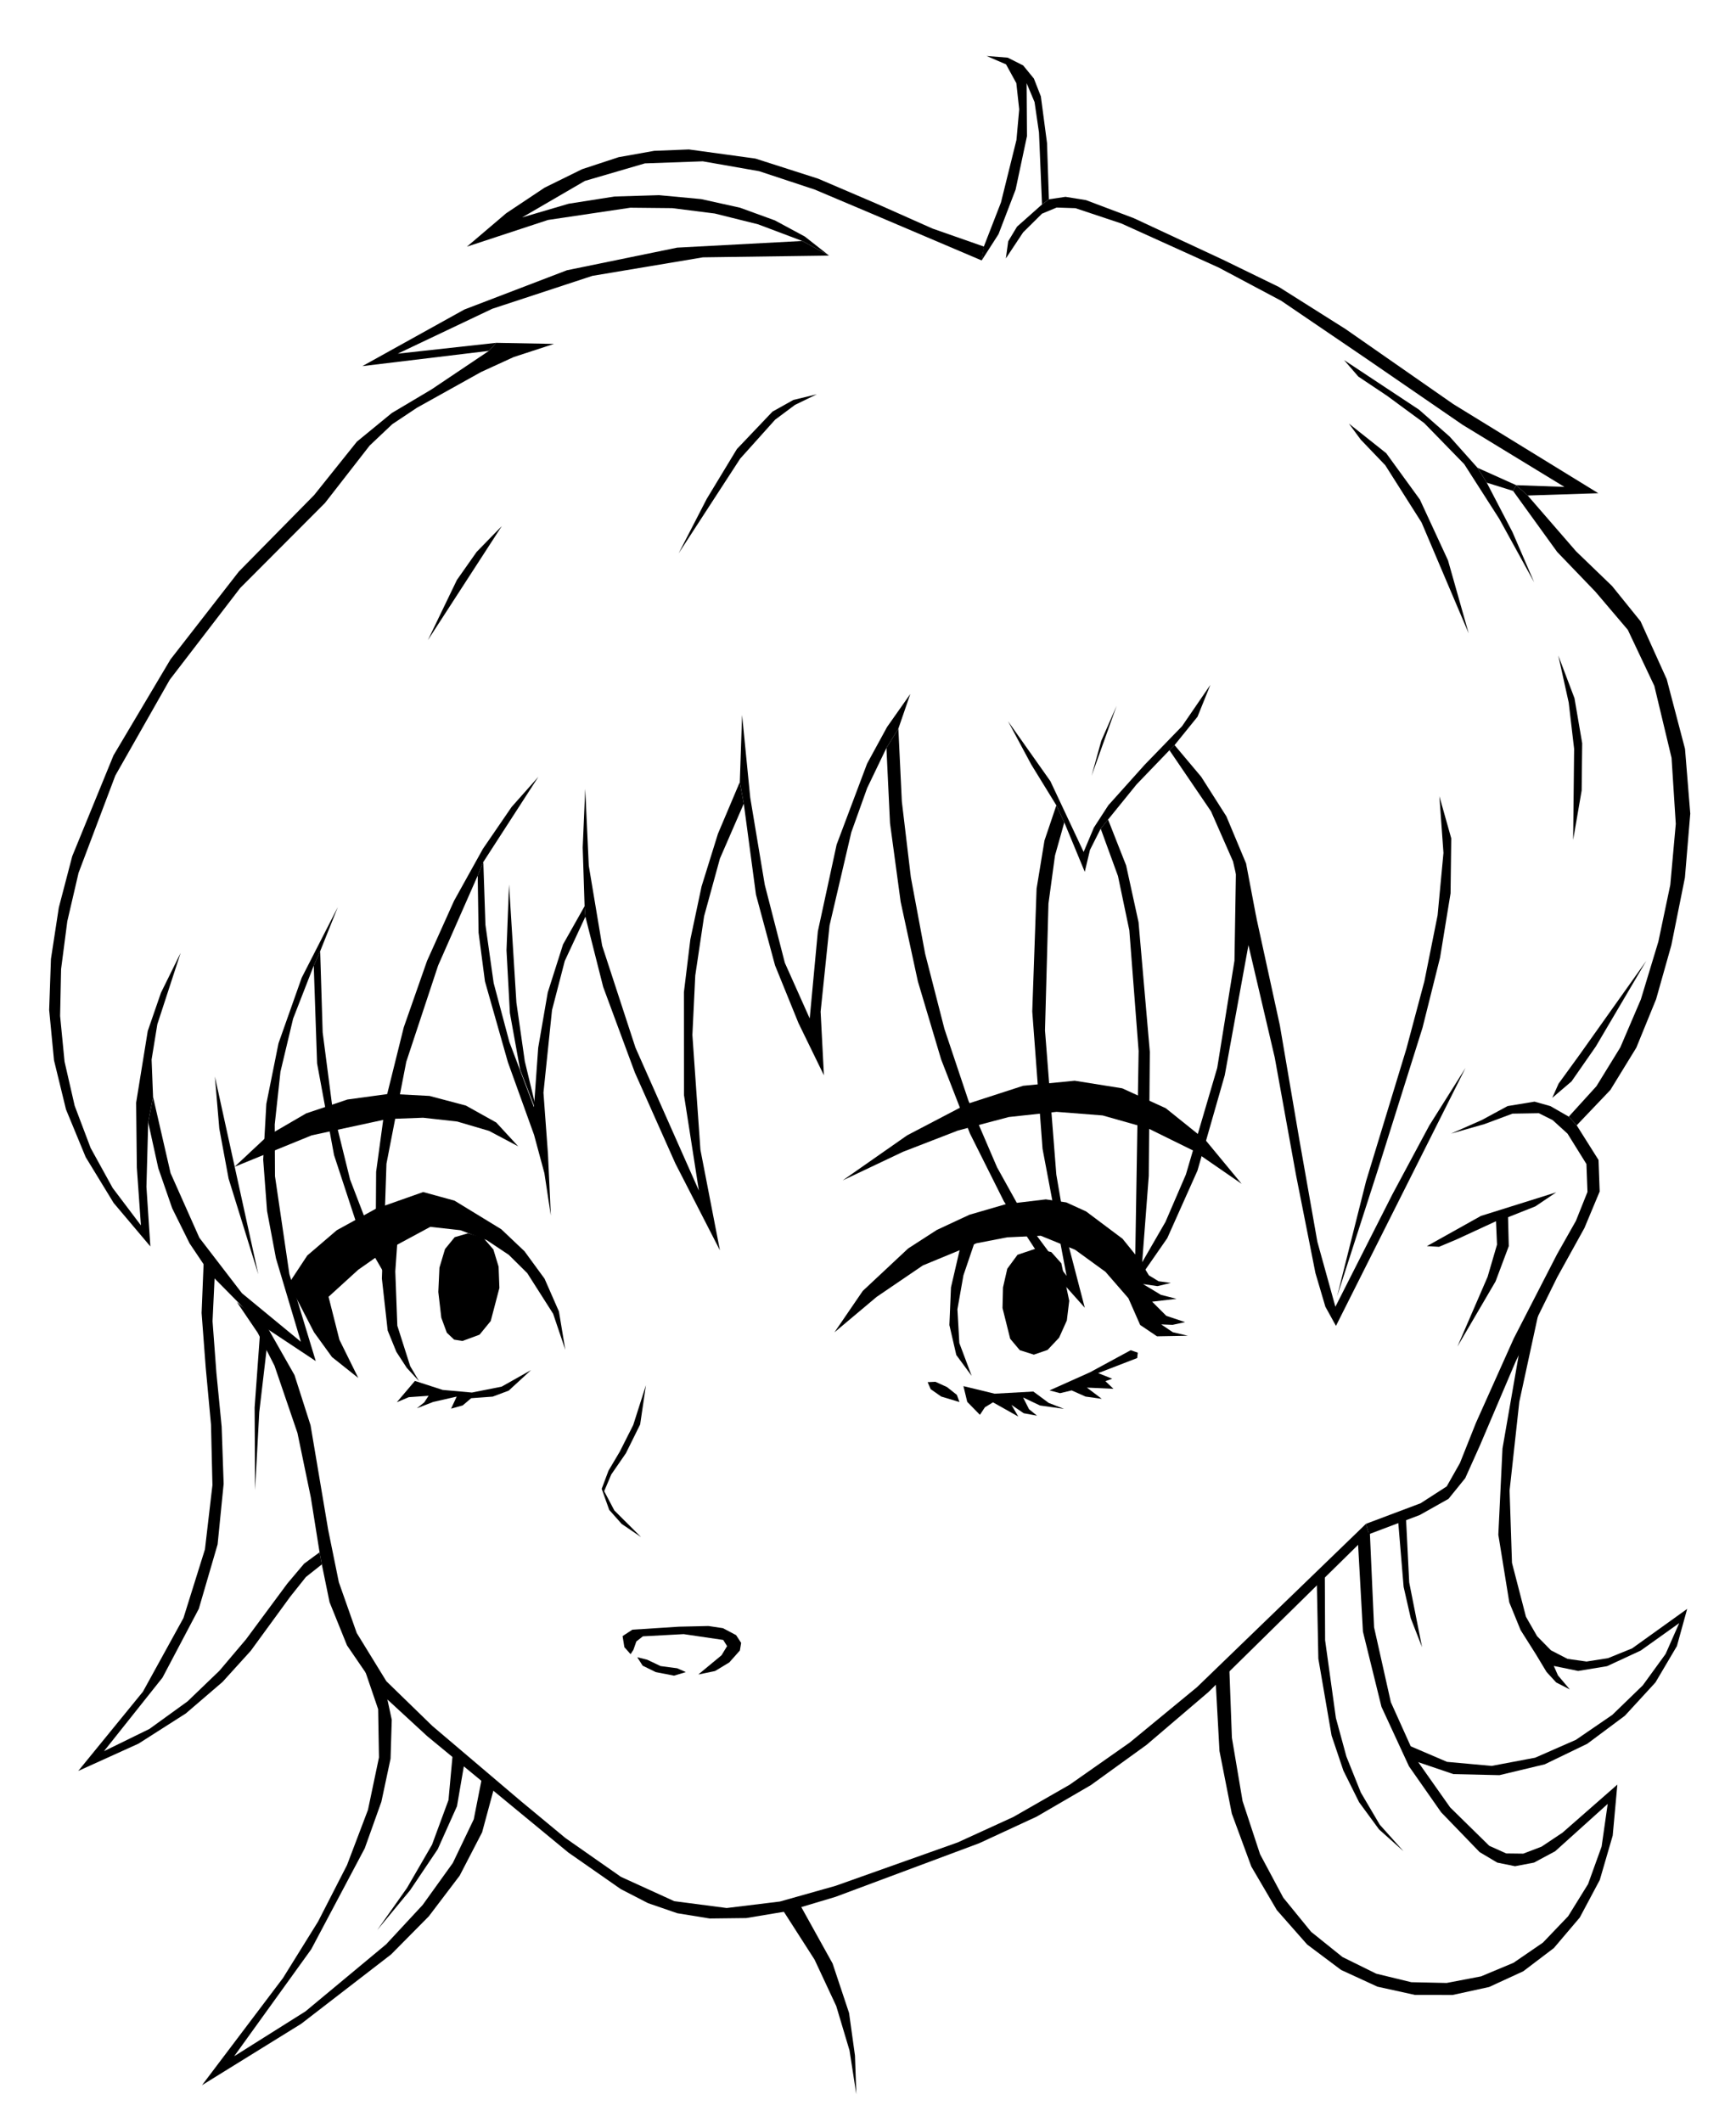 <?xml version="1.0" encoding="UTF-8" standalone="no"?>
<!-- Created with Inkscape (http://www.inkscape.org/) -->

<svg
   xmlns:dc="http://purl.org/dc/elements/1.1/"
   xmlns:cc="http://creativecommons.org/ns#"
   xmlns:rdf="http://www.w3.org/1999/02/22-rdf-syntax-ns#"
   xmlns:svg="http://www.w3.org/2000/svg"
   xmlns="http://www.w3.org/2000/svg"
   xmlns:xlink="http://www.w3.org/1999/xlink"
   xmlns:sodipodi="http://sodipodi.sourceforge.net/DTD/sodipodi-0.dtd"
   xmlns:inkscape="http://www.inkscape.org/namespaces/inkscape"
   version="1.0"
   width="540"
   height="660"
   id="svg2"
   inkscape:version="0.48.4 r9939"
   sodipodi:docname="Manga_bw.svg">
  <sodipodi:namedview
     pagecolor="#ffffff"
     bordercolor="#666666"
     borderopacity="1"
     objecttolerance="10"
     gridtolerance="10"
     guidetolerance="10"
     inkscape:pageopacity="0"
     inkscape:pageshadow="2"
     inkscape:window-width="1855"
     inkscape:window-height="1056"
     id="namedview75"
     showgrid="false"
     inkscape:zoom="2"
     inkscape:cx="270"
     inkscape:cy="270"
     inkscape:window-x="65"
     inkscape:window-y="24"
     inkscape:window-maximized="1"
     inkscape:current-layer="svg2" />
  <defs
     id="defs4">
    <linearGradient
       id="linearGradient3211">
      <stop
         id="stop3213"
         offset="0"
         style="stop-color:#d5d5d5;stop-opacity:1" />
      <stop
         id="stop3215"
         offset="1"
         style="stop-color:#d5d5d5;stop-opacity:0" />
    </linearGradient>
    <linearGradient
       gradientTransform="translate(-96,-144)"
       gradientUnits="userSpaceOnUse"
       xlink:href="#linearGradient3211"
       id="linearGradient3217"
       y2="623.224"
       x2="306.869"
       y1="603.063"
       x1="283.016" />
  </defs>
  <path
     d="M306.114 76.725L290.077 71.106L272.874 63.452L254.505 55.585L234.973 49.324L214.279 46.488L203.497 46.923L192.426 48.896L181.065 52.636L169.414 58.369L157.475 66.323L145.247 76.725L170.469 68.422L196.07 64.613L209.101 64.744L222.334 66.419L235.803 69.777L249.545 74.958L257.879 79.503L250.35 73.585L241.032 68.559L230.19 64.613L218.09 61.934L204.997 60.71L191.177 61.127L176.896 63.373L162.419 67.634L181.928 56.283L200.596 50.827L218.608 50.181L236.151 53.255L253.411 58.964L270.575 66.219L305.356 81.019L306.114 76.725L306.114 76.725"
     style="fill:#000000;fill-opacity:1;fill-rule:evenodd;stroke:none"
     id="path3191"
     inkscape:connector-curvature="0" />
  <path
     d="M305.356 81.019L310.595 72.848L315.914 58.982L319.449 42.348L319.338 25.872L321.808 31.75L323.189 41.234L324.129 63.606L326.272 61.999L325.684 44.473L323.768 29.981L321.605 24.445L318.262 20.353L313.456 17.935L306.904 17.419L312.943 20.023L316.139 25.868L317.036 34.02L316.176 43.545L311.358 62.981L306.03 76.704L305.356 81.019L305.356 81.019"
     style="fill:#000000;fill-opacity:1;fill-rule:evenodd;stroke:none"
     id="path3193"
     inkscape:connector-curvature="0" />
  <path
     d="M324.129 63.606L326.272 61.999L331.424 61.229L337.792 62.251L352.663 67.865L380.36 80.766L397.796 89.26L418.575 102.38L452.081 125.718L497.165 153.428L475.2 154.142L471.629 150.928L486.629 151.463L454.997 132.175L424.745 111.386L398.56 93.582L379.129 83.249L348.821 69.525L334.523 64.758L328.681 64.564L324.129 66.463L318.255 72.281L312.879 80.392L313.614 75.061L316.351 70.512L324.129 63.606L324.129 63.606"
     style="color:#000000;fill:#000000;fill-opacity:1;fill-rule:evenodd;stroke:none;stroke-width:0.2;marker:none;visibility:visible;display:inline;overflow:visible;enable-background:accumulate"
     id="path3132"
     inkscape:connector-curvature="0" />
  <path
     d="M418.093 112.017L422.529 117.149L431.443 123.111L443.026 131.621L455.468 144.392L466.369 161.41L477.218 181.142L470.467 165.517L462.468 150.142L459.593 145.517L450.904 135.781L441.391 127.432L418.093 112.017L418.093 112.017"
     style="color:#000000;fill:#000000;fill-opacity:1;fill-rule:evenodd;stroke:none;stroke-width:0.2;marker:none;visibility:visible;display:inline;overflow:visible;enable-background:accumulate"
     id="path3134"
     inkscape:connector-curvature="0" />
  <path
     d="M419.593 131.767L431.193 140.978L441.664 155.39L450.412 174.304L456.843 197.017L442.192 162.525L430.901 144.723L423.268 136.756L419.593 131.767L419.593 131.767"
     style="color:#000000;fill:#000000;fill-opacity:1;fill-rule:evenodd;stroke:none;stroke-width:0.2;marker:none;visibility:visible;display:inline;overflow:visible;enable-background:accumulate"
     id="path3136"
     inkscape:connector-curvature="0" />
  <path
     d="M459.593 145.517L471.629 150.928L470.656 152.704L462.468 150.142L459.593 145.517L459.593 145.517"
     style="color:#000000;fill:#000000;fill-opacity:1;fill-rule:evenodd;stroke:none;stroke-width:0.2;marker:none;visibility:visible;display:inline;overflow:visible;enable-background:accumulate"
     id="path3138"
     inkscape:connector-curvature="0" />
  <path
     d="M470.656 152.704L484.38 171.703L496.272 184.068L506.343 195.92L514.601 213.378L519.954 235.75L521.269 256.288L519.563 275.254L515.853 292.91L510.41 310.877L504.017 325.811L496.574 337.906L487.979 347.359L490.445 350.056L500.921 339.061L508.992 325.907L515.15 310.823L519.887 294.039L524.109 273.019L525.776 253.091L524.139 232.946L518.448 211.278L510.32 193.285L501.447 182.294L490.263 171.511L475.2 154.142L471.629 150.928L470.656 152.704L470.656 152.704"
     style="color:#000000;fill:#000000;fill-opacity:1;fill-rule:evenodd;stroke:none;stroke-width:0.2;marker:none;visibility:visible;display:inline;overflow:visible;enable-background:accumulate"
     id="path3140"
     inkscape:connector-curvature="0" />
  <path
     d="M484.718 203.892L487.959 218.533L489.647 232.953L489.343 261.267L491.991 245.903L492.155 231.204L489.758 217.194L484.718 203.892L484.718 203.892"
     style="color:#000000;fill:#000000;fill-opacity:1;fill-rule:evenodd;stroke:none;stroke-width:0.2;marker:none;visibility:visible;display:inline;overflow:visible;enable-background:accumulate"
     id="path3142"
     inkscape:connector-curvature="0" />
  <path
     d="M482.843 341.517L484.816 337.087L491.302 328.157L512.093 298.892L496.415 325.506L488.844 336.388L482.843 341.517L482.843 341.517"
     style="color:#000000;fill:#000000;fill-opacity:1;fill-rule:evenodd;stroke:none;stroke-width:0.2;marker:none;visibility:visible;display:inline;overflow:visible;enable-background:accumulate"
     id="path3144"
     inkscape:connector-curvature="0" />
  <path
     d="M257.879 79.503L249.545 74.958L210.637 77.035L176.34 84.073L144.439 96.287L112.718 113.892L152.093 109.142L154.343 106.642L123.718 110.017L153.133 96.048L184.266 85.811L218.665 80.049L257.879 79.503L257.879 79.503"
     style="color:#000000;fill:#000000;fill-opacity:1;fill-rule:evenodd;stroke:none;stroke-width:0.2;marker:none;visibility:visible;display:inline;overflow:visible;enable-background:accumulate"
     id="path3146"
     inkscape:connector-curvature="0" />
  <path
     d="M154.343 106.642L172.319 106.979L159.781 111.074L149.638 115.724L129.697 126.834L122.012 131.959L114.993 138.592L101.078 156.477L74.703 182.927L52.797 211.456L35.87 241.258L24.434 271.529L20.935 286.588L19.001 301.462L18.695 316.05L20.082 330.252L23.226 343.967L28.19 357.095L35.038 369.534L43.835 381.185L42.565 363.217L42.347 343.019L45.961 320.712L50.074 308.805L56.188 296.416L48.942 318.617L47.154 329.604L47.613 341.223L46.101 349.122L45.549 369.178L46.772 387.733L35.349 374.205L26.657 359.962L20.53 345.127L16.798 329.822L15.294 314.17L15.849 298.292L18.297 282.31L22.468 266.348L35.308 234.969L53.026 205.133L74.278 177.818L97.719 154.002L111.011 137.39L121.869 128.485L134.246 121.124L152.093 109.142L154.343 106.642L154.343 106.642"
     style="color:#000000;fill:#000000;fill-opacity:1;fill-rule:evenodd;stroke:none;stroke-width:0.2;marker:none;visibility:visible;display:inline;overflow:visible;enable-background:accumulate"
     id="path3148"
     inkscape:connector-curvature="0" />
  <path
     d="M47.613 341.223L53.058 364.918L62.014 385.036L75.264 402.29L93.593 417.392L85.844 391.45L83.074 376.737L81.868 360.741L82.846 343.374L86.63 324.545L93.838 304.164L105.093 282.142L99.593 295.892L97.593 300.392L91.18 316.86L87.238 333.386L85.46 349.785L85.535 365.871L90.017 396.367L98.218 423.392L80.528 411.656L65.34 396.26L58.967 386.771L53.561 375.863L49.235 363.37L46.101 349.122L47.613 341.223L47.613 341.223"
     style="color:#000000;fill:#000000;fill-opacity:1;fill-rule:evenodd;stroke:none;stroke-width:0.2;marker:none;visibility:visible;display:inline;overflow:visible;enable-background:accumulate"
     id="path3150"
     inkscape:connector-curvature="0" />
  <path
     d="M99.593 295.892L100.367 321.144L103.431 344.77L108.888 366.895L116.843 387.642L116.999 364.515L120.115 341.635L125.593 319.576L132.834 298.91L141.24 280.211L150.214 264.051L159.156 251.003L167.468 241.642L150.343 268.142L148.593 272.392L136.276 300.367L126.377 330.288L120.211 362.01L119.093 395.392L111.399 382.114L103.908 359.313L98.634 330.801L97.593 300.392L99.593 295.892L99.593 295.892"
     style="color:#000000;fill:#000000;fill-opacity:1;fill-rule:evenodd;stroke:none;stroke-width:0.2;marker:none;visibility:visible;display:inline;overflow:visible;enable-background:accumulate"
     id="path3152"
     inkscape:connector-curvature="0" />
  <path
     d="M161.182 356.588L152.128 351.794L142.22 348.877L131.602 347.696L120.421 348.111L96.95 353.175L72.97 362.952L83.31 353.283L95.243 346.341L108.071 342.029L121.095 340.253L133.616 340.916L144.937 343.924L154.358 349.18L161.182 356.588L161.182 356.588"
     style="color:#000000;fill:#000000;fill-opacity:1;fill-rule:evenodd;stroke:none;stroke-width:0.2;marker:none;visibility:visible;display:inline;overflow:visible;enable-background:accumulate"
     id="path3154"
     inkscape:connector-curvature="0" />
  <path
     d="M262.121 367.195L282.189 353.165L300.883 343.389L318.238 337.763L334.292 336.184L349.081 338.547L362.64 344.749L375.008 354.687L386.219 368.255L371.389 358.025L357.098 350.985L342.978 346.982L328.663 345.864L313.787 347.479L297.982 351.674L280.883 358.297L262.121 367.195L262.121 367.195"
     style="color:#000000;fill:#000000;fill-opacity:1;fill-rule:evenodd;stroke:none;stroke-width:0.2;marker:none;visibility:visible;display:inline;overflow:visible;enable-background:accumulate"
     id="path3156"
     inkscape:connector-curvature="0" />
  <path
     d="M143.843 417.142L149.168 415.183L152.646 410.931L155.343 400.642L155.091 394.012L153.463 388.663L150.339 385.054L145.593 383.642L141.437 384.856L138.432 388.534L136.694 394.328L136.343 401.892L137.272 409.903L138.988 414.574L141.256 416.717L143.843 417.142L143.843 417.142"
     style="color:#000000;fill:#000000;fill-opacity:1;fill-rule:evenodd;stroke:none;stroke-width:0.2;marker:none;visibility:visible;display:inline;overflow:visible;enable-background:accumulate"
     id="path3212"
     inkscape:connector-curvature="0" />
  <path
     d="M175.843 419.892L173.862 407.969L169.389 397.765L163.163 389.247L155.924 382.382L141.366 373.485L131.636 370.813L116.899 376.014L104.741 382.701L95.58 390.557L89.836 399.26L97.663 414.401L103.268 422.145L111.447 428.649L105.581 416.769L102.197 403.399L111.418 394.997L119.164 389.561L133.843 381.642L143.233 382.687L151.362 385.749L158.271 390.351L163.997 396.021L172.055 408.667L175.843 419.892L175.843 419.892"
     style="color:#000000;fill:#000000;fill-opacity:1;fill-rule:evenodd;stroke:none;stroke-width:0.2;marker:none;visibility:visible;display:inline;overflow:visible;enable-background:accumulate"
     id="path3158"
     inkscape:connector-curvature="0" />
  <path
     d="M321.593 421.392L325.859 419.928L329.444 416.12L331.853 410.761L332.593 404.642L330.141 392.983L327.025 389.495L322.226 388.408L316.512 390.327L313.326 394.663L311.994 400.492L311.843 406.892L314.231 416.458L317.213 420.007L321.593 421.392L321.593 421.392"
     style="color:#000000;fill:#000000;fill-opacity:1;fill-rule:evenodd;stroke:none;stroke-width:0.2;marker:none;visibility:visible;display:inline;overflow:visible;enable-background:accumulate"
     id="path3214"
     inkscape:connector-curvature="0" />
  <path
     d="M259.556 414.46L268.38 401.563L282.488 388.364L291.426 382.591L301.57 377.871L312.879 374.58L325.317 373.094L331.671 374.034L337.845 376.847L349.175 385.343L354.397 391.8L357.373 396.726L360.398 398.566L364.207 399.08L360.041 400.082L355.545 399.434L361.113 402.791L365.975 404.03L358.374 404.914L362.798 409.325L368.627 411.278L364.751 412.123L361.202 411.985L364.8 414.413L369.511 415.521L359.902 415.694L354.661 412.162L350.997 403.837L343.874 395.637L334.411 388.761L323.726 384.408L313.255 384.904L303.74 386.746L287.064 393.641L272.676 403.433L259.556 414.46L259.556 414.46"
     style="color:#000000;fill:#000000;fill-opacity:1;fill-rule:evenodd;stroke:none;stroke-width:0.2;marker:none;visibility:visible;display:inline;overflow:visible;enable-background:accumulate"
     id="path3160"
     inkscape:connector-curvature="0" />
  <path
     d="M148.593 272.392L148.867 290.121L150.85 305.279L157.994 330.447L166.125 353.025L169.342 364.946L171.343 378.142L170.453 359.027L169.049 339.894L171.711 314.221L175.672 298.941L182.093 285.142L181.843 281.892L175.138 293.781L170.38 308.741L167.415 325.902L166.093 344.392L158.447 324.143L153.558 305.794L150.999 287.681L150.343 268.142L148.593 272.392L148.593 272.392"
     style="color:#000000;fill:#000000;fill-opacity:1;fill-rule:evenodd;stroke:none;stroke-width:0.2;marker:none;visibility:visible;display:inline;overflow:visible;enable-background:accumulate"
     id="path3162"
     inkscape:connector-curvature="0" />
  <path
     d="M182.042 245.396L181.255 263.644L181.843 281.892L182.093 285.142L187.631 307.023L197.478 333.636L210.093 361.95L223.938 388.938L217.873 357.65L215.376 321.96L216.268 303.449L219.016 285.022L223.94 267.071L231.362 249.992L230.125 243.274L223.322 259.365L218.231 275.735L214.741 292.214L212.739 308.635L212.758 340.631L217.397 370.377L197.671 325.902L187.307 294.181L183.149 269.314L182.042 245.396L182.042 245.396"
     style="color:#000000;fill:#000000;fill-opacity:1;fill-rule:evenodd;stroke:none;stroke-width:0.2;marker:none;visibility:visible;display:inline;overflow:visible;enable-background:accumulate"
     id="path3164"
     inkscape:connector-curvature="0" />
  <path
     d="M230.832 222.415L230.125 243.274L231.362 249.992L235.151 278.292L241.082 300.3L248.384 318.278L256.288 334.491L255.261 314.696L258.043 287.871L264.809 258.9L269.74 245.137L275.733 232.668L279.446 226.657L283.158 215.874L275.922 226.161L269.718 237.541L260.242 262.728L254.401 289.723L251.868 316.813L244.133 299.508L237.885 275.215L233.369 248.121L230.832 222.415L230.832 222.415"
     style="color:#000000;fill:#000000;fill-opacity:1;fill-rule:evenodd;stroke:none;stroke-width:0.2;marker:none;visibility:visible;display:inline;overflow:visible;enable-background:accumulate"
     id="path3166"
     inkscape:connector-curvature="0" />
  <path
     d="M279.446 226.657L275.733 232.668L276.848 256.081L280.161 280.543L285.516 305.294L292.755 329.574L301.722 352.624L312.261 373.684L324.216 391.993L337.428 406.793L332.289 387.042L328.576 365.351L325.057 320.532L326.133 281.102L328.163 266.147L331.064 255.825L328.59 250.522L324.897 261.461L322.438 276.434L321.093 314.62L324.292 357.35L331.772 396.893L320.336 381.475L310.138 363.106L301.257 342.425L293.775 320.068L287.772 296.675L283.329 272.883L280.526 249.331L279.446 226.657L279.446 226.657"
     style="color:#000000;fill:#000000;fill-opacity:1;fill-rule:evenodd;stroke:none;stroke-width:0.2;marker:none;visibility:visible;display:inline;overflow:visible;enable-background:accumulate"
     id="path3168"
     inkscape:connector-curvature="0" />
  <path
     d="M313.563 224.359L320.752 237.772L328.59 250.522L331.064 255.825L337.428 271.205L339.042 264.399L342.378 257.77L344.676 254.942L353.554 243.991L363.768 233.375L365.359 231.784L372.505 222.945L376.496 213.045L367.68 225.911L356.035 237.927L344.765 250.494L340.272 257.424L337.075 265.018L326.737 243.014L313.563 224.359L313.563 224.359"
     style="color:#000000;fill:#000000;fill-opacity:1;fill-rule:evenodd;stroke:none;stroke-width:0.2;marker:none;visibility:visible;display:inline;overflow:visible;enable-background:accumulate"
     id="path3170"
     inkscape:connector-curvature="0" />
  <path
     d="M347.328 219.586L342.556 230.458L339.55 241.33L347.328 219.586L347.328 219.586"
     style="color:#000000;fill:#000000;fill-opacity:1;fill-rule:evenodd;stroke:none;stroke-width:0.2;marker:none;visibility:visible;display:inline;overflow:visible;enable-background:accumulate"
     id="path3172"
     inkscape:connector-curvature="0" />
  <path
     d="M342.378 257.77L347.758 272.523L351.288 289.388L354.179 326.941L352.985 399.722L363.092 385.156L372.489 364.13L380.973 334.473L388.34 294.009L390.815 285.524L388.118 277.467L384.451 271.028L383.994 298.841L378.634 332.177L368.89 365.345L362.537 380.086L355.283 392.651L357.334 365.831L357.666 327.208L354.156 286.878L350.295 269.23L344.676 254.942L342.378 257.77L342.378 257.77"
     style="color:#000000;fill:#000000;fill-opacity:1;fill-rule:evenodd;stroke:none;stroke-width:0.2;marker:none;visibility:visible;display:inline;overflow:visible;enable-background:accumulate"
     id="path3174"
     inkscape:connector-curvature="0" />
  <path
     d="M363.768 233.375L376.704 252.393L383.539 267.945L386.63 281.37L388.34 294.009L396.514 328.938L403.145 365.56L409.179 396.017L412.269 406.478L415.564 412.45L455.869 332.193L444.608 350.09L433.115 371.53L415.387 406.495L409.779 386.274L404.225 354.81L398.108 318.946L390.815 285.524L387.602 268.585L381.474 253.937L373.652 241.648L365.359 231.784L363.768 233.375L363.768 233.375"
     style="color:#000000;fill:#000000;fill-opacity:1;fill-rule:evenodd;stroke:none;stroke-width:0.2;marker:none;visibility:visible;display:inline;overflow:visible;enable-background:accumulate"
     id="path3176"
     inkscape:connector-curvature="0" />
  <path
     d="M447.737 247.694L451.426 260.787L451.21 277.88L447.947 297.88L442.493 319.695L428.442 364.4L415.917 403.257L424.926 367.449L437.465 326.271L443.074 305.222L447.185 284.695L449.004 265.312L447.737 247.694L447.737 247.694"
     style="color:#000000;fill:#000000;fill-opacity:1;fill-rule:evenodd;stroke:none;stroke-width:0.2;marker:none;visibility:visible;display:inline;overflow:visible;enable-background:accumulate"
     id="path3178"
     inkscape:connector-curvature="0" />
  <path
     d="M254.093 122.642L247.281 125.955L241.112 130.554L230.236 142.678L211.093 172.142L219.837 155.18L229.221 139.684L240.292 128.042L246.786 124.412L254.093 122.642L254.093 122.642"
     style="color:#000000;fill:#000000;fill-opacity:1;fill-rule:evenodd;stroke:none;stroke-width:0.2;marker:none;visibility:visible;display:inline;overflow:visible;enable-background:accumulate"
     id="path3180"
     inkscape:connector-curvature="0" />
  <path
     d="M156.093 163.642L148.262 171.684L142.127 180.405L133.093 199.142L156.093 163.642L156.093 163.642"
     style="color:#000000;fill:#000000;fill-opacity:1;fill-rule:evenodd;stroke:none;stroke-width:0.2;marker:none;visibility:visible;display:inline;overflow:visible;enable-background:accumulate"
     id="path3182"
     inkscape:connector-curvature="0" />
  <path
     d="M63.374 392.099L62.709 408.42L63.988 425.387L65.637 443.179L66.081 461.98L63.748 481.97L57.063 503.331L44.453 526.244L24.343 550.892L43.079 542.402L57.814 532.998L69.224 523.201L77.987 513.536L90.279 496.689L95.162 490.554L100.106 486.642L99.404 482.879L94.592 486.418L89.384 492.587L76.528 509.95L68.259 519.713L58.346 529.244L46.478 537.827L32.343 544.745L50.55 521.858L61.842 500.457L67.69 480.406L69.568 461.57L68.95 443.811L67.307 426.995L66.114 410.983L66.843 395.642L63.374 392.099L63.374 392.099"
     style="color:#000000;fill:#000000;fill-opacity:1;fill-rule:evenodd;stroke:none;stroke-width:0.2;marker:none;visibility:visible;display:inline;overflow:visible;enable-background:accumulate"
     id="path3184"
     inkscape:connector-curvature="0" />
  <path
     d="M73.678 405.025L80.192 414.64L85.375 424.808L92.527 445.762L96.686 465.812L99.404 482.879L100.106 486.642L102.515 498.399L107.939 511.832L117.644 526.031L132.898 540.082L176.764 576.25L193.108 587.651L201.584 592.023L210.694 595.158L220.76 596.792L232.103 596.661L245.047 594.502L259.913 590.052L304.569 573.387L322.461 565.104L339.338 555.29L356.656 542.771L375.87 526.373L425.815 477.249L424.9 474.019L372.357 524.811L351.425 542.051L332.709 555.184L315.204 565.211L297.902 573.129L259.881 586.639L242.6 591.515L226.048 593.533L209.727 591.403L193.137 583.833L175.889 571.769L162.103 560.351L134.489 536.9L120.187 522.994L110.959 507.973L105.396 492.169L102.088 475.913L96.601 443.366L91.603 427.737L83.223 412.98L73.678 405.025L73.678 405.025"
     style="color:#000000;fill:#000000;fill-opacity:1;fill-rule:evenodd;stroke:none;stroke-width:0.2;marker:none;visibility:visible;display:inline;overflow:visible;enable-background:accumulate"
     id="path3186"
     inkscape:connector-curvature="0" />
  <path
     d="M113.093 518.392L117.626 531.677L117.883 546.695L114.458 563.007L107.943 580.174L98.931 597.76L88.016 615.325L62.843 648.642L93.689 629.549L121.674 607.952L133.405 596.09L142.994 583.45L149.965 569.985L153.843 555.642L150.093 552.142L147.369 565.932L140.861 579.512L131.471 592.579L120.1 604.832L95.023 625.682L72.843 639.642L96.817 606.358L113.462 574.954L118.633 560.473L121.486 547.081L121.86 534.985L119.593 524.392L113.093 518.392L113.093 518.392"
     style="color:#000000;fill:#000000;fill-opacity:1;fill-rule:evenodd;stroke:none;stroke-width:0.2;marker:none;visibility:visible;display:inline;overflow:visible;enable-background:accumulate"
     id="path3188"
     inkscape:connector-curvature="0" />
  <path
     d="M140.843 545.392L139.507 559.949L134.383 573.842L126.615 587.26L117.343 600.392L127.561 588.015L136.149 575.25L142.147 561.869L144.593 547.642L140.843 545.392L140.843 545.392"
     style="color:#000000;fill:#000000;fill-opacity:1;fill-rule:evenodd;stroke:none;stroke-width:0.2;marker:none;visibility:visible;display:inline;overflow:visible;enable-background:accumulate"
     id="path3190"
     inkscape:connector-curvature="0" />
  <path
     d="M443.843 387.642L460.659 378.241L484.093 370.892L477.591 375.266L469.093 378.642L469.32 387.642L465.213 398.6L453.343 418.892L462.731 397.192L465.662 387.167L465.343 379.892L453.229 385.489L447.628 387.849L443.843 387.642L443.843 387.642"
     style="color:#000000;fill:#000000;fill-opacity:1;fill-rule:evenodd;stroke:none;stroke-width:0.2;marker:none;visibility:visible;display:inline;overflow:visible;enable-background:accumulate"
     id="path3192"
     inkscape:connector-curvature="0" />
  <path
     d="M451.343 352.642L460.92 348.417L468.946 344.072L477.33 342.691L482.252 344.076L487.979 347.359L490.445 350.056L497.237 360.836L497.596 370.647L492.855 381.996L484.343 397.392L471.501 423.448L460.343 449.642L455.775 459.817L450.569 466.254L441.617 471.287L425.815 477.249L424.9 474.019L441.889 467.626L450.011 462.384L454.126 455.116L459.093 442.642L470.89 416.315L484.343 390.142L490.21 379.764L493.8 370.778L493.474 362.098L487.593 352.642L482.97 348.441L478.674 346.288L470.464 346.427L461.756 349.673L451.343 352.642L451.343 352.642"
     style="color:#000000;fill:#000000;fill-opacity:1;fill-rule:evenodd;stroke:none;stroke-width:0.2;marker:none;visibility:visible;display:inline;overflow:visible;enable-background:accumulate"
     id="path3194"
     inkscape:connector-curvature="0" />
  <path
     d="M479.557 403.964L472.599 436.053L469.573 463.657L470.316 486.157L474.663 502.936L478.137 508.987L482.45 513.376L487.582 516.026L493.513 516.859L500.222 515.799L507.688 512.768L524.812 500.484L521.618 512.055L514.94 523.364L505.428 533.721L493.735 542.439L480.514 548.829L466.414 552.204L452.09 551.875L438.191 547.153L436.423 542.204L450.118 548.068L463.982 549.326L477.51 546.775L490.193 541.217L501.525 533.451L510.998 524.277L518.104 514.495L522.337 504.904L510.356 513.449L499.888 518.302L490.89 519.787L483.318 518.226L484.629 521.182L488.294 525.525L484.068 523.368L481.068 520.101L477.761 514.611L472.999 507.081L469.478 498.447L466.07 477.406L467.365 450.577L473.193 417.046L479.557 403.964L479.557 403.964"
     style="color:#000000;fill:#000000;fill-opacity:1;fill-rule:evenodd;stroke:none;stroke-width:0.2;marker:none;visibility:visible;display:inline;overflow:visible;enable-background:accumulate"
     id="path3196"
     inkscape:connector-curvature="0" />
  <path
     d="M437.343 472.142L438.35 492.267L442.343 512.392L438.834 503.413L436.61 493.631L434.843 472.392L437.343 472.142L437.343 472.142"
     style="color:#000000;fill:#000000;fill-opacity:1;fill-rule:evenodd;stroke:none;stroke-width:0.2;marker:none;visibility:visible;display:inline;overflow:visible;enable-background:accumulate"
     id="path3198"
     inkscape:connector-curvature="0" />
  <path
     d="M426.093 476.392L427.423 506.224L432.636 529.5L440.825 547.682L451.081 562.23L463.246 574.178L468.531 576.553L473.821 576.618L479.52 574.442L486.029 570.092L503.093 555.142L501.65 570.993L497.631 584.799L491.407 596.487L483.348 605.982L473.823 613.211L463.203 618.101L451.856 620.578L440.153 620.568L428.465 617.998L417.159 612.795L406.607 604.884L397.179 594.192L389.243 580.645L383.17 564.17L379.331 544.694L378.093 522.142L382.343 517.642L383.197 540.582L386.515 560.26L391.954 576.796L399.173 590.313L407.829 600.932L417.581 608.773L428.086 613.958L439.002 616.609L449.988 616.847L460.7 614.794L470.798 610.57L479.939 604.297L487.781 596.096L493.982 586.089L498.2 574.397L500.093 561.142L483.742 575.882L477.17 579.402L471.265 580.531L465.726 579.4L460.25 576.139L448.281 563.753L438.275 549.443L429.717 530.936L423.957 507.56L422.343 478.642L426.093 476.392L426.093 476.392"
     style="color:#000000;fill:#000000;fill-opacity:1;fill-rule:evenodd;stroke:none;stroke-width:0.2;marker:none;visibility:visible;display:inline;overflow:visible;enable-background:accumulate"
     id="path3200"
     inkscape:connector-curvature="0" />
  <path
     d="M412.093 488.892L412.188 510.233L415.547 534.434L418.805 546.394L423.304 557.613L429.186 567.608L436.593 575.892L428.969 569.086L422.765 560.627L417.876 550.801L414.202 539.892L410.084 515.969L409.593 491.142L412.093 488.892L412.093 488.892"
     style="color:#000000;fill:#000000;fill-opacity:1;fill-rule:evenodd;stroke:none;stroke-width:0.2;marker:none;visibility:visible;display:inline;overflow:visible;enable-background:accumulate"
     id="path3202"
     inkscape:connector-curvature="0" />
  <path
     d="M243.383 593.999L253.375 609.581L260.123 624.027L264.247 637.822L266.364 651.452L265.948 639.425L264.113 626.195L258.984 610.788L248.686 592.231L243.383 593.999L243.383 593.999"
     style="color:#000000;fill:#000000;fill-opacity:1;fill-rule:evenodd;stroke:none;stroke-width:0.2;marker:none;visibility:visible;display:inline;overflow:visible;enable-background:accumulate"
     id="path3177"
     inkscape:connector-curvature="0" />
  <path
     d="M158.343 275.142L157.552 295.585L158.605 315.131L161.777 332.682L167.343 347.142L163.246 330.148L160.632 311.879L158.343 275.142L158.343 275.142"
     style="color:#000000;fill:#000000;fill-opacity:1;fill-rule:evenodd;stroke:none;stroke-width:0.2;marker:none;visibility:visible;display:inline;overflow:visible;enable-background:accumulate"
     id="path3179"
     inkscape:connector-curvature="0" />
  <path
     d="M66.843 334.892L80.343 396.392L71.105 366.637L68.215 351.068L66.843 334.892L66.843 334.892"
     style="color:#000000;fill:#000000;fill-opacity:1;fill-rule:evenodd;stroke:none;stroke-width:0.2;marker:none;visibility:visible;display:inline;overflow:visible;enable-background:accumulate"
     id="path3181"
     inkscape:connector-curvature="0" />
  <path
     d="M123.593 386.508L122.96 395.489L123.593 412.392L127.601 424.978L130.343 429.642L126.523 425.493L123.303 420.545L120.593 413.892L118.789 397.723L119.093 389.008L123.593 386.508L123.593 386.508"
     style="color:#000000;fill:#000000;fill-opacity:1;fill-rule:evenodd;stroke:none;stroke-width:0.2;marker:none;visibility:visible;display:inline;overflow:visible;enable-background:accumulate"
     id="path3183"
     inkscape:connector-curvature="0" />
  <path
     d="M298.977 386.831L295.812 400.473L295.316 412.186L297.47 421.515L302.25 428.006L298.41 417.776L297.816 407.287L299.682 396.731L303.219 386.301L298.977 386.831L298.977 386.831"
     style="color:#000000;fill:#000000;fill-opacity:1;fill-rule:evenodd;stroke:none;stroke-width:0.2;marker:none;visibility:visible;display:inline;overflow:visible;enable-background:accumulate"
     id="path3185"
     inkscape:connector-curvature="0" />
  <path
     d="M80.843 415.267L79.202 437.833L79.343 463.517L80.64 439.337L83.093 418.392L80.843 415.267L80.843 415.267"
     style="color:#000000;fill:#000000;fill-opacity:1;fill-rule:evenodd;stroke:none;stroke-width:0.2;marker:none;visibility:visible;display:inline;overflow:visible;enable-background:accumulate"
     id="path3187"
     inkscape:connector-curvature="0" />
  <path
     d="M165.189 426.192L156.046 431.344L146.787 433.181L137.698 432.367L129.064 429.567L123.439 436.192L127.152 434.625L133.314 434.192L131.963 436.245L129.689 438.067L134.768 436.099L142.064 434.442L140.314 438.192L143.933 437.184L146.564 434.942L153.256 434.454L158.234 432.588L165.189 426.192L165.189 426.192"
     style="color:#000000;fill:#000000;fill-opacity:1;fill-rule:evenodd;stroke:none;stroke-width:0.2;marker:none;visibility:visible;display:inline;overflow:visible;enable-background:accumulate"
     id="path3189"
     inkscape:connector-curvature="0" />
  <path
     d="M326.468 432.517L339.07 426.877L351.718 420.017L353.913 420.774L353.738 422.449L341.593 427.142L345.968 428.892L343.843 429.642L346.343 432.017L338.093 431.642L342.718 435.142L337.666 434.438L333.343 432.517L329.743 433.378L326.468 432.517L326.468 432.517"
     style="color:#000000;fill:#000000;fill-opacity:1;fill-rule:evenodd;stroke:none;stroke-width:0.2;marker:none;visibility:visible;display:inline;overflow:visible;enable-background:accumulate"
     id="path3195"
     inkscape:connector-curvature="0" />
  <path
     d="M288.55 429.95L289.505 432.139L292.78 434.43L298.449 436.138L297.639 433.904L294.578 431.481L290.977 429.839L288.55 429.95L288.55 429.95"
     style="color:#000000;fill:#000000;fill-opacity:1;fill-rule:evenodd;stroke:none;stroke-width:0.2;marker:none;visibility:visible;display:inline;overflow:visible;enable-background:accumulate"
     id="path3197"
     inkscape:connector-curvature="0" />
  <path
     d="M299.687 431.188L300.868 436.083L304.813 440.115L306.364 437.769L308.879 436.226L316.745 440.645L314.624 437.022L318.435 439.62L322.579 440.38L320.088 438.366L318.248 434.723L323.51 437.209L330.976 438.259L326.203 436.406L321.43 432.867L309.389 433.539L299.687 431.188L299.687 431.188"
     style="color:#000000;fill:#000000;fill-opacity:1;fill-rule:evenodd;stroke:none;stroke-width:0.2;marker:none;visibility:visible;display:inline;overflow:visible;enable-background:accumulate"
     id="path3199"
     inkscape:connector-curvature="0" />
  <path
     d="M228.968 508.642L224.879 506.482L220.386 505.808L211.218 506.017L196.712 506.951L193.66 508.943L194.218 512.392L196.146 514.571L197.027 513.223L197.94 510.615L199.968 509.017L212.657 508.332L224.968 510.142L226.167 512.066L224.437 514.911L217.218 520.892L222.431 519.809L226.843 517.142L230.145 513.431L230.543 511.055L228.968 508.642L228.968 508.642"
     style="color:#000000;fill:#000000;fill-opacity:1;fill-rule:evenodd;stroke:none;stroke-width:0.2;marker:none;visibility:visible;display:inline;overflow:visible;enable-background:accumulate"
     id="path3208"
     inkscape:connector-curvature="0" />
  <path
     d="M213.343 520.142L210.65 518.954L205.468 518.267L201.323 516.296L198.218 515.517L199.907 518.147L203.968 520.142L209.669 521.251L213.343 520.142L213.343 520.142"
     style="color:#000000;fill:#000000;fill-opacity:1;fill-rule:evenodd;stroke:none;stroke-width:0.2;marker:none;visibility:visible;display:inline;overflow:visible;enable-background:accumulate"
     id="path3210"
     inkscape:connector-curvature="0" />
  <path
     d="M200.924 430.899L196.971 443.286L192.815 451.517L189.273 457.5L187.164 463.142L189.508 469.689L193.388 474.06L199.407 478.142L191.108 469.877L187.938 463.866L190.135 458.674L194.696 452.062L199.125 443.11L200.924 430.899L200.924 430.899"
     style="color:#000000;fill:#000000;fill-opacity:1;fill-rule:evenodd;stroke:none;stroke-width:0.4;marker:none;visibility:visible;display:inline;overflow:visible;enable-background:accumulate"
     id="path3204"
     inkscape:connector-curvature="0" />
</svg>
